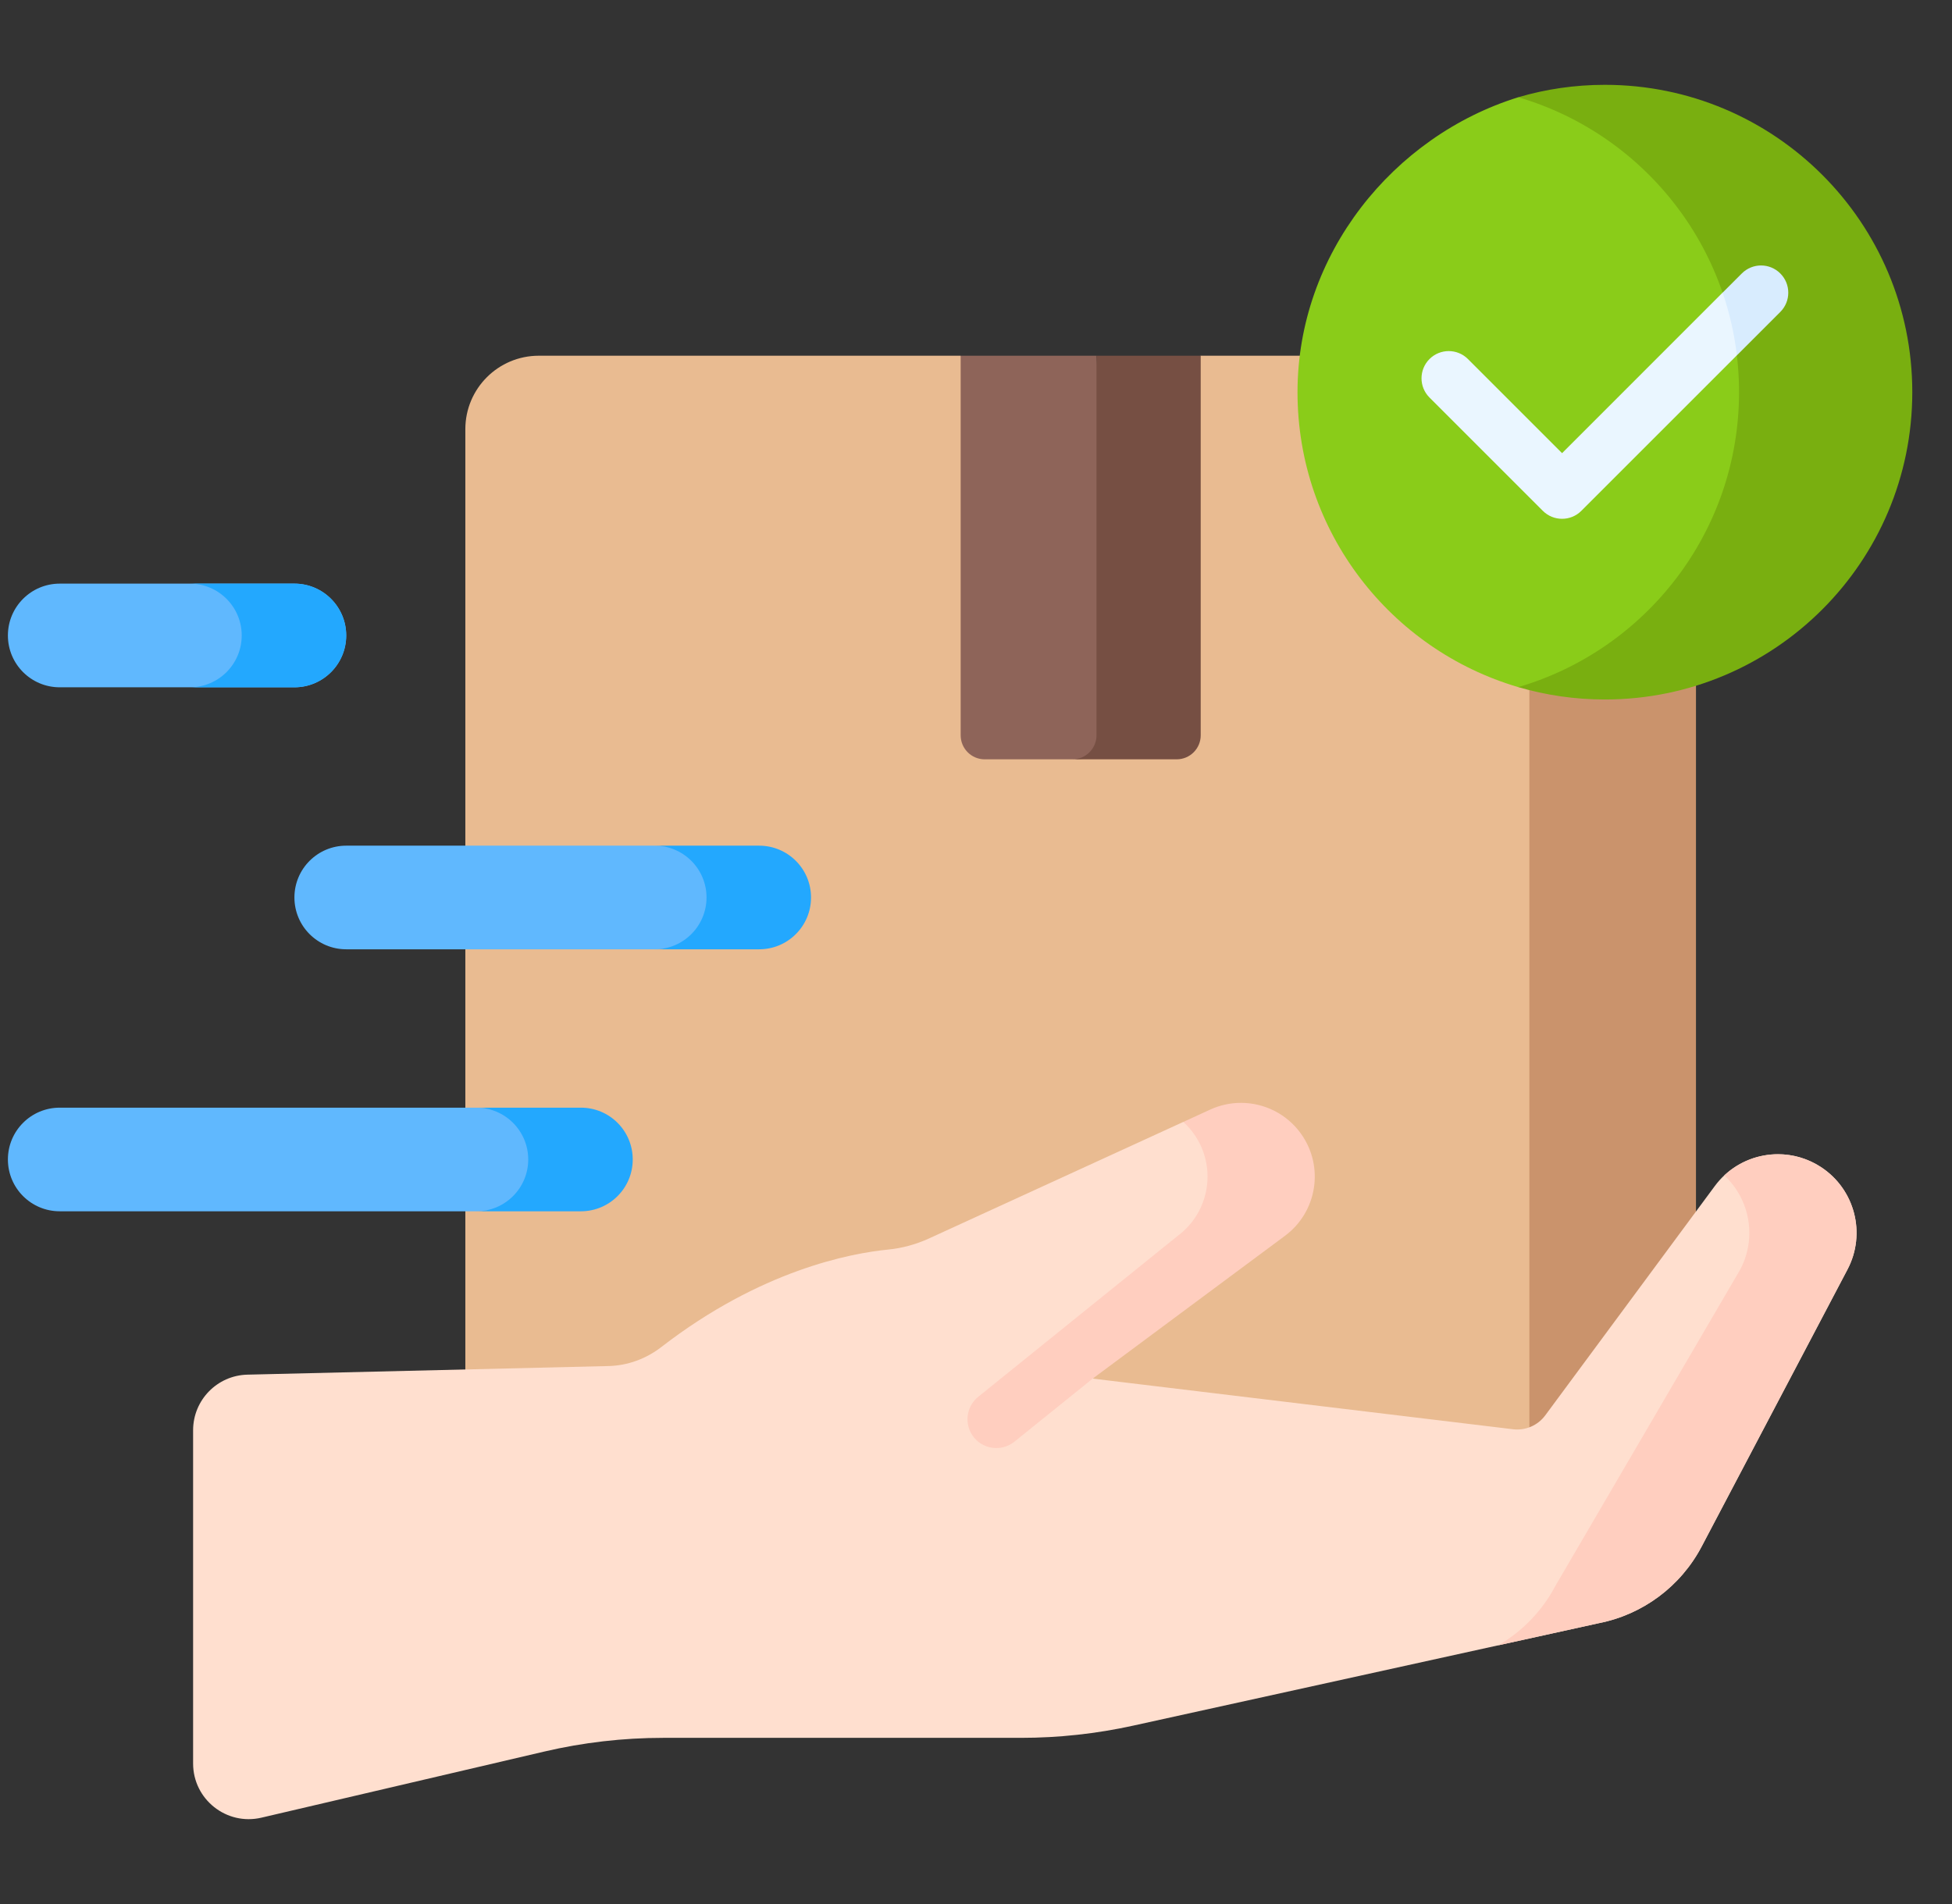 <svg width="41" height="40" viewBox="0 0 41 40" fill="none" xmlns="http://www.w3.org/2000/svg">
<rect x="0" y="0" width="41" height="40" fill="#333333" stroke="none"/>
<g clip-path="url(#clip0_5494_49355)">
<path d="M34.079 7.473H25.219L21.837 9.532L20.177 7.473H11.317C10.465 7.473 9.774 8.164 9.774 9.016V30.112C9.774 30.872 10.39 31.488 11.15 31.488H34.246C35.006 31.488 35.622 30.872 35.622 30.112V9.016C35.622 8.164 34.931 7.473 34.079 7.473Z" fill="#E9BB91"/>
<path d="M35.621 9.016V30.112C35.621 30.872 35.005 31.488 34.246 31.488H30.746C31.507 31.488 32.123 30.872 32.123 30.112V9.016C32.123 8.164 31.432 7.473 30.58 7.473H34.079C34.931 7.473 35.621 8.164 35.621 9.016Z" fill="#CA936C"/>
<path d="M22.525 15.952L20.683 15.952C20.404 15.952 20.178 15.726 20.178 15.447V7.473L23.031 7.473L23.499 15.447C23.499 15.726 23.117 15.952 22.525 15.952Z" fill="#8E6459"/>
<path d="M25.22 7.473V15.447C25.22 15.726 24.994 15.952 24.714 15.952H22.525C22.805 15.952 23.031 15.726 23.031 15.447V7.473H25.22Z" fill="#764F43"/>
<path d="M4.056 30.048V37.048C4.056 37.801 4.758 38.358 5.491 38.186L11.428 36.798C12.248 36.606 13.088 36.509 13.93 36.509H21.443C22.237 36.509 23.028 36.423 23.804 36.252L33.583 34.1C34.508 33.918 35.301 33.326 35.741 32.491L38.805 26.669C39.202 25.915 38.96 24.982 38.246 24.517C37.513 24.039 36.535 24.215 36.016 24.919L32.456 29.735C32.3 29.946 32.042 30.057 31.781 30.026L22.951 28.962L25.551 25.975C26.226 25.473 26.846 24.156 26.846 24.156C26.416 23.548 24.853 23.57 24.853 23.57L19.517 26.016C19.244 26.141 18.954 26.222 18.655 26.251C17.864 26.329 15.978 26.684 13.889 28.3C13.57 28.546 13.183 28.689 12.78 28.698L5.197 28.879C4.562 28.894 4.056 29.413 4.056 30.048Z" fill="#FFDFCF"/>
<path d="M38.805 26.669L35.741 32.491C35.301 33.326 34.508 33.918 33.583 34.1L31.469 34.565C31.973 34.274 32.392 33.844 32.67 33.316L36.553 26.669C36.905 26 36.754 25.191 36.217 24.693C36.528 24.402 36.933 24.248 37.344 24.248C37.654 24.248 37.968 24.336 38.246 24.517C38.96 24.982 39.202 25.915 38.805 26.669Z" fill="#FFCEBF"/>
<path d="M27.331 23.824C27.033 23.402 26.555 23.169 26.065 23.169C25.848 23.169 25.628 23.215 25.42 23.31L24.854 23.57C24.937 23.645 25.012 23.729 25.079 23.824C25.565 24.511 25.413 25.46 24.737 25.963L20.547 29.344C20.286 29.554 20.246 29.935 20.455 30.196C20.575 30.344 20.75 30.421 20.927 30.421C21.061 30.421 21.195 30.377 21.307 30.287L22.951 28.962H22.951L26.99 25.962C27.666 25.46 27.817 24.511 27.331 23.824Z" fill="#FFCEBF"/>
<path d="M10.006 25.447H1.255C0.653 25.447 0.166 24.96 0.166 24.358C0.166 23.757 0.653 23.27 1.255 23.27H10.006C10.607 23.27 12.111 23.757 12.111 24.358C12.111 24.96 10.607 25.447 10.006 25.447Z" fill="#60B8FE"/>
<path d="M13.751 19.943H7.272C6.671 19.943 6.184 19.456 6.184 18.854C6.184 18.253 6.671 17.766 7.272 17.766H13.751C14.352 17.766 16.112 18.253 16.112 18.854C16.112 19.456 14.352 19.943 13.751 19.943Z" fill="#60B8FE"/>
<path d="M6.184 14.439H1.255C0.653 14.439 0.166 13.952 0.166 13.35C0.166 12.749 0.653 12.261 1.255 12.261H6.184C6.785 12.261 7.272 12.749 7.272 13.35C7.272 13.952 6.785 14.439 6.184 14.439Z" fill="#60B8FE"/>
<path d="M13.29 24.359C13.29 24.96 12.803 25.447 12.201 25.447H10.006C10.607 25.447 11.095 24.96 11.095 24.359C11.095 23.757 10.607 23.27 10.006 23.27H12.201C12.803 23.27 13.29 23.757 13.29 24.359Z" fill="#23A8FE"/>
<path d="M17.035 18.854C17.035 19.456 16.547 19.943 15.946 19.943H13.751C14.352 19.943 14.84 19.456 14.84 18.854C14.84 18.253 14.352 17.766 13.751 17.766H15.946C16.547 17.766 17.035 18.253 17.035 18.854Z" fill="#23A8FE"/>
<path d="M7.272 13.35C7.272 13.952 6.784 14.439 6.184 14.439H3.988C4.589 14.439 5.077 13.952 5.077 13.35C5.077 12.749 4.589 12.261 3.988 12.261H6.184C6.784 12.261 7.272 12.749 7.272 13.35Z" fill="#23A8FE"/>
<path d="M38.153 8.239C38.153 14.435 31.89 14.435 31.89 14.435C29.21 13.649 27.253 11.172 27.253 8.239C27.253 5.341 29.262 2.86 31.89 2.043C31.89 2.043 38.153 1.782 38.153 8.239Z" fill="#8ACC19"/>
<path d="M40.166 8.238C40.166 11.805 37.275 14.695 33.709 14.695C33.077 14.695 32.466 14.604 31.89 14.435C34.57 13.65 36.527 11.173 36.527 8.238C36.527 5.304 34.57 2.828 31.89 2.043C32.466 1.873 33.077 1.782 33.709 1.782C37.275 1.782 40.166 4.673 40.166 8.238Z" fill="#79AF10"/>
<path d="M36.871 6.379L36.481 7.465L33.214 10.732C33.103 10.844 32.956 10.899 32.81 10.899C32.664 10.899 32.518 10.844 32.406 10.732L30.025 8.351C29.802 8.128 29.802 7.767 30.025 7.543C30.248 7.32 30.61 7.32 30.833 7.543L32.81 9.52L36.181 6.148C36.181 6.148 37.094 6.155 36.871 6.379Z" fill="#EAF6FF"/>
<path d="M37.394 6.553L36.482 7.465C36.428 7.01 36.326 6.569 36.182 6.148L36.585 5.745C36.809 5.521 37.17 5.521 37.394 5.745C37.617 5.968 37.617 6.33 37.394 6.553Z" fill="#D8ECFE"/>
</g>
<defs>
<clipPath id="clip0_5494_49355">
<rect width="40" height="40" fill="white" transform="translate(0.166)"/>
</clipPath>
</defs>
</svg>
